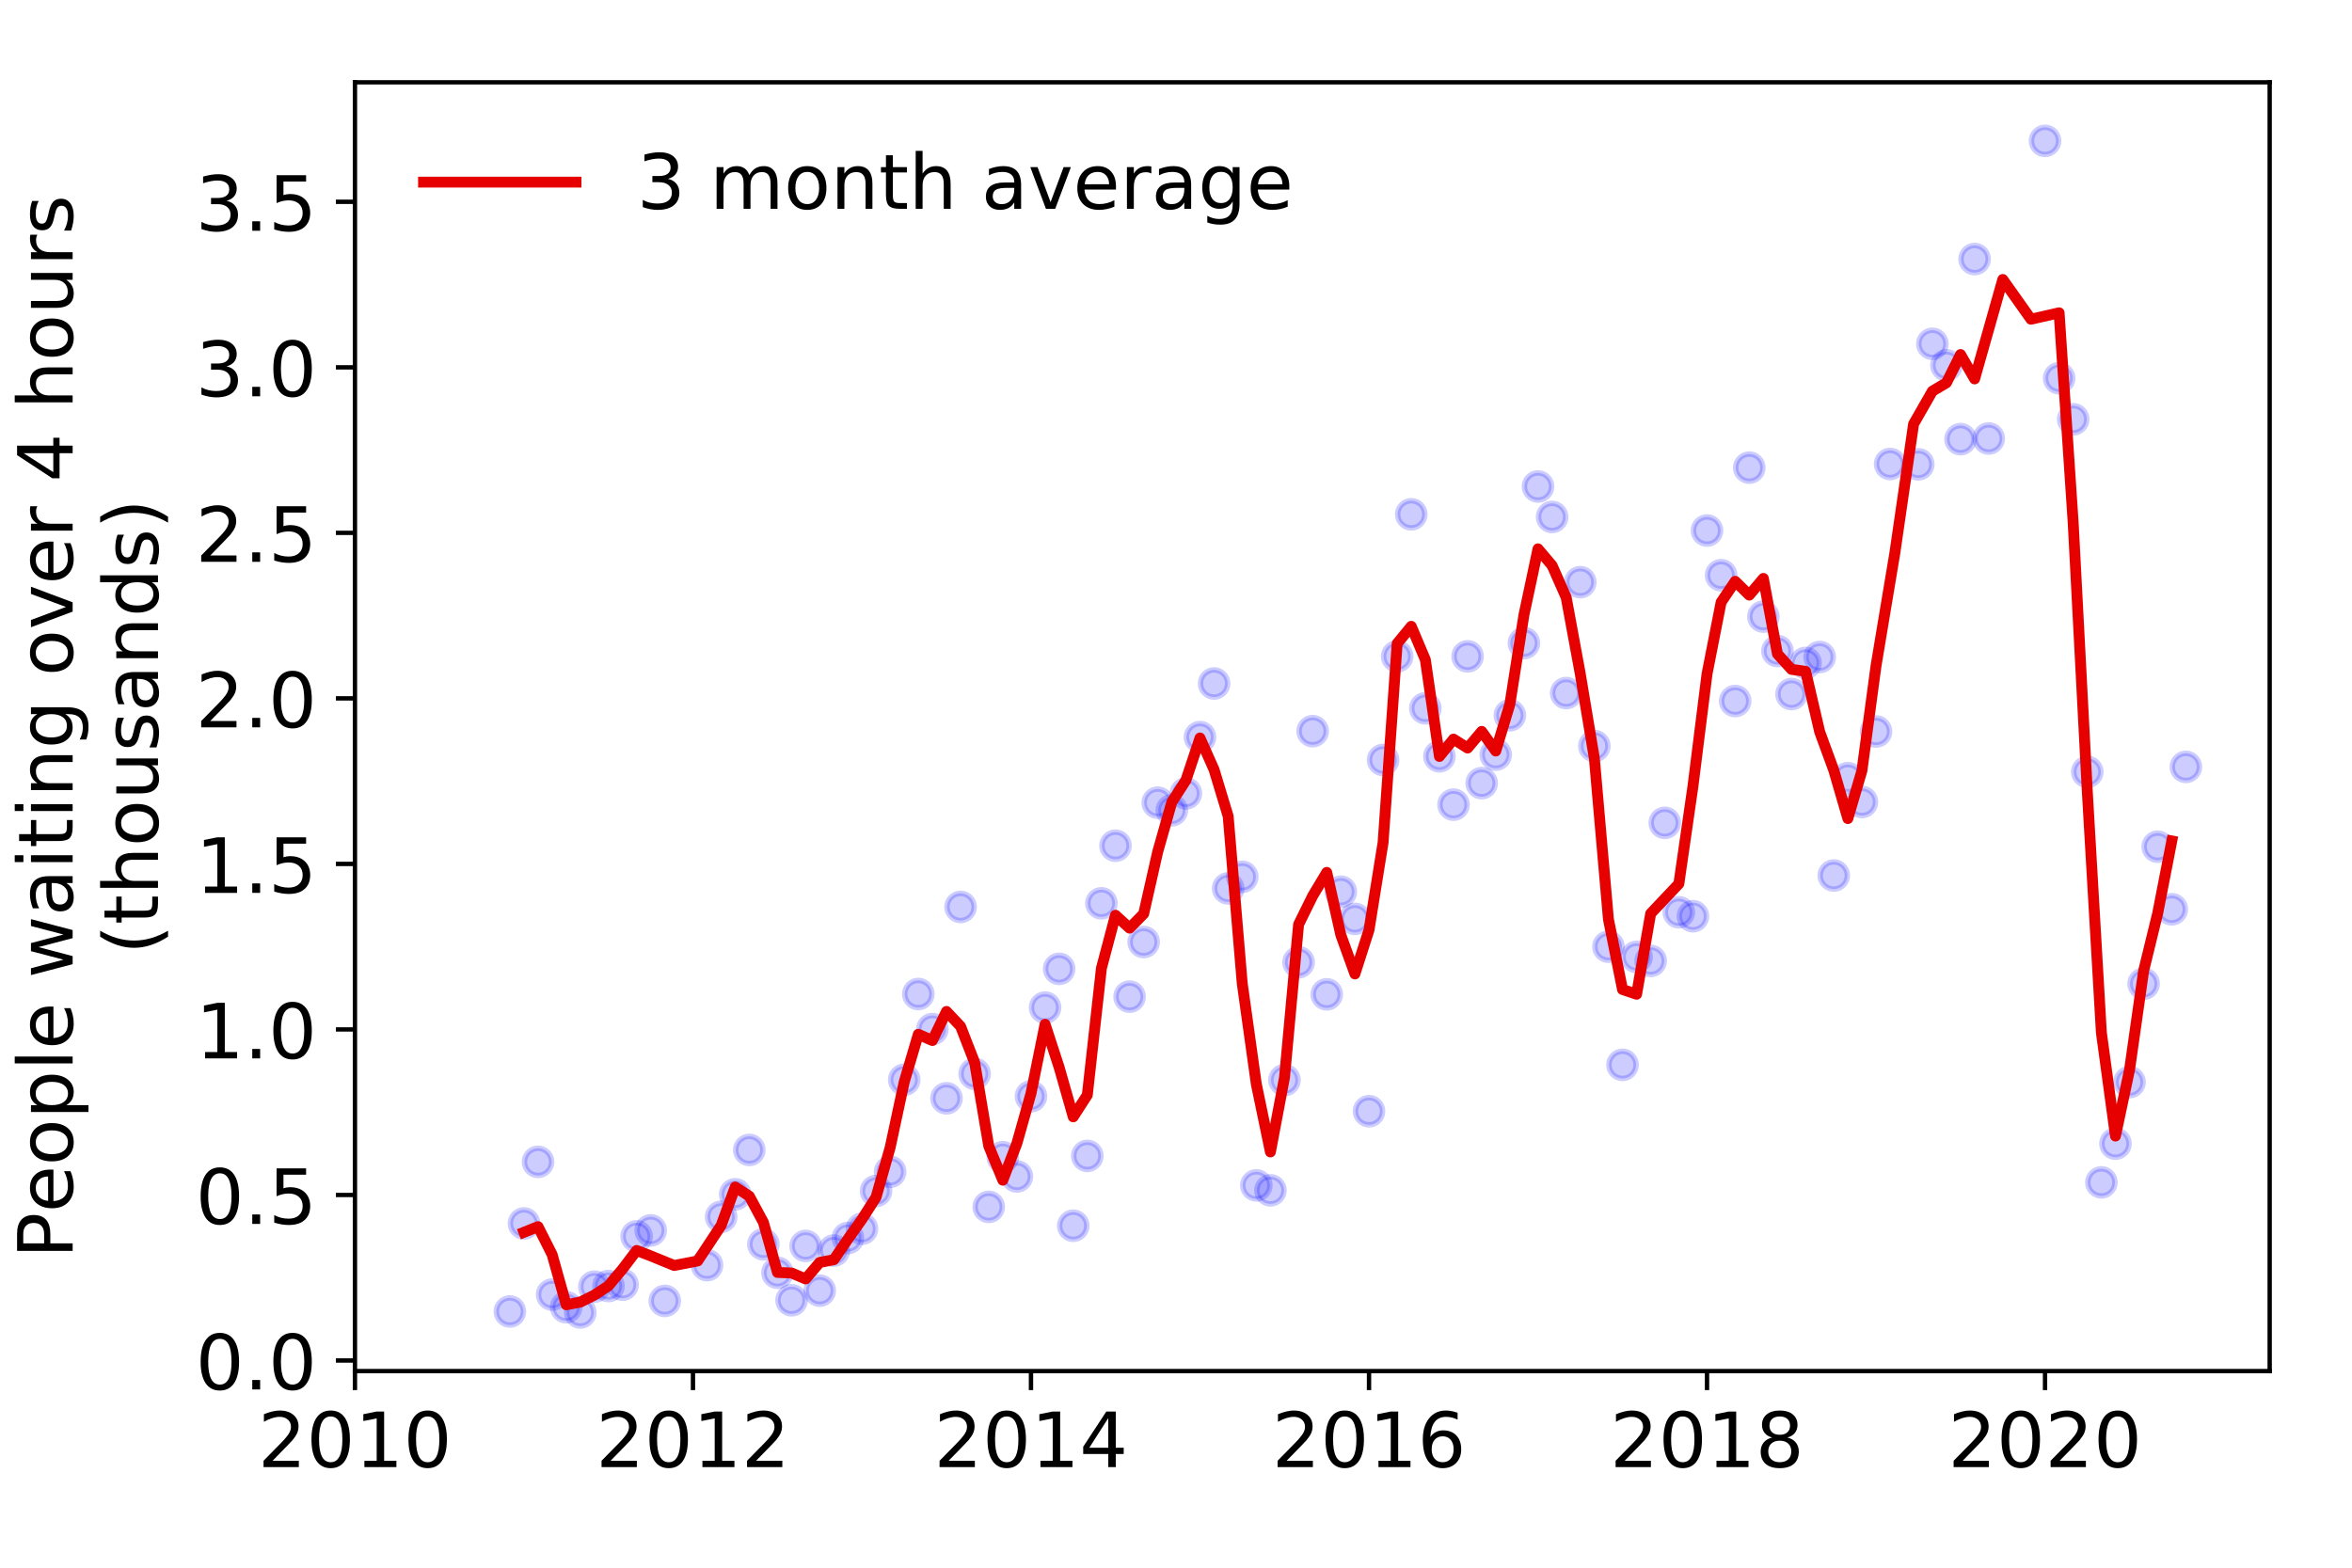 <?xml version="1.0" encoding="utf-8" standalone="no"?>
<!DOCTYPE svg PUBLIC "-//W3C//DTD SVG 1.1//EN"
  "http://www.w3.org/Graphics/SVG/1.1/DTD/svg11.dtd">
<!-- Created with matplotlib (https://matplotlib.org/) -->
<svg height="288pt" version="1.1" viewBox="0 0 432 288" width="432pt" xmlns="http://www.w3.org/2000/svg" xmlns:xlink="http://www.w3.org/1999/xlink">
 <defs>
  <style type="text/css">
*{stroke-linecap:butt;stroke-linejoin:round;}
  </style>
 </defs>
 <g id="figure_1">
  <g id="patch_1">
   <path d="M 0 288 
L 432 288 
L 432 0 
L 0 0 
z
" style="fill:#ffffff;"/>
  </g>
  <g id="axes_1">
   <g id="patch_2">
    <path d="M 65.195 251.88 
L 416.88 251.88 
L 416.88 15.12 
L 65.195 15.12 
z
" style="fill:#ffffff;"/>
   </g>
   <g id="matplotlib.axis_1">
    <g id="xtick_1">
     <g id="line2d_1">
      <defs>
       <path d="M 0 0 
L 0 3.5 
" id="mba0c13b4eb" style="stroke:#000000;stroke-width:0.8;"/>
      </defs>
      <g>
       <use style="stroke:#000000;stroke-width:0.8;" x="65.195" xlink:href="#mba0c13b4eb" y="251.88"/>
      </g>
     </g>
     <g id="text_1">
      <!-- 2010 -->
      <defs>
       <path d="M 19.188 8.297 
L 53.609 8.297 
L 53.609 0 
L 7.328 0 
L 7.328 8.297 
Q 12.938 14.109 22.625 23.891 
Q 32.328 33.688 34.812 36.531 
Q 39.547 41.844 41.422 45.531 
Q 43.312 49.219 43.312 52.781 
Q 43.312 58.594 39.234 62.25 
Q 35.156 65.922 28.609 65.922 
Q 23.969 65.922 18.812 64.312 
Q 13.672 62.703 7.812 59.422 
L 7.812 69.391 
Q 13.766 71.781 18.938 73 
Q 24.125 74.219 28.422 74.219 
Q 39.75 74.219 46.484 68.547 
Q 53.219 62.891 53.219 53.422 
Q 53.219 48.922 51.531 44.891 
Q 49.859 40.875 45.406 35.406 
Q 44.188 33.984 37.641 27.219 
Q 31.109 20.453 19.188 8.297 
z
" id="DejaVuSans-50"/>
       <path d="M 31.781 66.406 
Q 24.172 66.406 20.328 58.906 
Q 16.5 51.422 16.5 36.375 
Q 16.5 21.391 20.328 13.891 
Q 24.172 6.391 31.781 6.391 
Q 39.453 6.391 43.281 13.891 
Q 47.125 21.391 47.125 36.375 
Q 47.125 51.422 43.281 58.906 
Q 39.453 66.406 31.781 66.406 
z
M 31.781 74.219 
Q 44.047 74.219 50.516 64.516 
Q 56.984 54.828 56.984 36.375 
Q 56.984 17.969 50.516 8.266 
Q 44.047 -1.422 31.781 -1.422 
Q 19.531 -1.422 13.062 8.266 
Q 6.594 17.969 6.594 36.375 
Q 6.594 54.828 13.062 64.516 
Q 19.531 74.219 31.781 74.219 
z
" id="DejaVuSans-48"/>
       <path d="M 12.406 8.297 
L 28.516 8.297 
L 28.516 63.922 
L 10.984 60.406 
L 10.984 69.391 
L 28.422 72.906 
L 38.281 72.906 
L 38.281 8.297 
L 54.391 8.297 
L 54.391 0 
L 12.406 0 
z
" id="DejaVuSans-49"/>
      </defs>
      <g transform="translate(47.38 269.518)scale(0.14 -0.14)">
       <use xlink:href="#DejaVuSans-50"/>
       <use x="63.623" xlink:href="#DejaVuSans-48"/>
       <use x="127.246" xlink:href="#DejaVuSans-49"/>
       <use x="190.869" xlink:href="#DejaVuSans-48"/>
      </g>
     </g>
    </g>
    <g id="xtick_2">
     <g id="line2d_2">
      <g>
       <use style="stroke:#000000;stroke-width:0.8;" x="127.28" xlink:href="#mba0c13b4eb" y="251.88"/>
      </g>
     </g>
     <g id="text_2">
      <!-- 2012 -->
      <g transform="translate(109.465 269.518)scale(0.14 -0.14)">
       <use xlink:href="#DejaVuSans-50"/>
       <use x="63.623" xlink:href="#DejaVuSans-48"/>
       <use x="127.246" xlink:href="#DejaVuSans-49"/>
       <use x="190.869" xlink:href="#DejaVuSans-50"/>
      </g>
     </g>
    </g>
    <g id="xtick_3">
     <g id="line2d_3">
      <g>
       <use style="stroke:#000000;stroke-width:0.8;" x="189.365" xlink:href="#mba0c13b4eb" y="251.88"/>
      </g>
     </g>
     <g id="text_3">
      <!-- 2014 -->
      <defs>
       <path d="M 37.797 64.312 
L 12.891 25.391 
L 37.797 25.391 
z
M 35.203 72.906 
L 47.609 72.906 
L 47.609 25.391 
L 58.016 25.391 
L 58.016 17.188 
L 47.609 17.188 
L 47.609 0 
L 37.797 0 
L 37.797 17.188 
L 4.891 17.188 
L 4.891 26.703 
z
" id="DejaVuSans-52"/>
      </defs>
      <g transform="translate(171.55 269.518)scale(0.14 -0.14)">
       <use xlink:href="#DejaVuSans-50"/>
       <use x="63.623" xlink:href="#DejaVuSans-48"/>
       <use x="127.246" xlink:href="#DejaVuSans-49"/>
       <use x="190.869" xlink:href="#DejaVuSans-52"/>
      </g>
     </g>
    </g>
    <g id="xtick_4">
     <g id="line2d_4">
      <g>
       <use style="stroke:#000000;stroke-width:0.8;" x="251.45" xlink:href="#mba0c13b4eb" y="251.88"/>
      </g>
     </g>
     <g id="text_4">
      <!-- 2016 -->
      <defs>
       <path d="M 33.016 40.375 
Q 26.375 40.375 22.484 35.828 
Q 18.609 31.297 18.609 23.391 
Q 18.609 15.531 22.484 10.953 
Q 26.375 6.391 33.016 6.391 
Q 39.656 6.391 43.531 10.953 
Q 47.406 15.531 47.406 23.391 
Q 47.406 31.297 43.531 35.828 
Q 39.656 40.375 33.016 40.375 
z
M 52.594 71.297 
L 52.594 62.312 
Q 48.875 64.062 45.094 64.984 
Q 41.312 65.922 37.594 65.922 
Q 27.828 65.922 22.672 59.328 
Q 17.531 52.734 16.797 39.406 
Q 19.672 43.656 24.016 45.922 
Q 28.375 48.188 33.594 48.188 
Q 44.578 48.188 50.953 41.516 
Q 57.328 34.859 57.328 23.391 
Q 57.328 12.156 50.688 5.359 
Q 44.047 -1.422 33.016 -1.422 
Q 20.359 -1.422 13.672 8.266 
Q 6.984 17.969 6.984 36.375 
Q 6.984 53.656 15.188 63.938 
Q 23.391 74.219 37.203 74.219 
Q 40.922 74.219 44.703 73.484 
Q 48.484 72.75 52.594 71.297 
z
" id="DejaVuSans-54"/>
      </defs>
      <g transform="translate(233.635 269.518)scale(0.14 -0.14)">
       <use xlink:href="#DejaVuSans-50"/>
       <use x="63.623" xlink:href="#DejaVuSans-48"/>
       <use x="127.246" xlink:href="#DejaVuSans-49"/>
       <use x="190.869" xlink:href="#DejaVuSans-54"/>
      </g>
     </g>
    </g>
    <g id="xtick_5">
     <g id="line2d_5">
      <g>
       <use style="stroke:#000000;stroke-width:0.8;" x="313.535" xlink:href="#mba0c13b4eb" y="251.88"/>
      </g>
     </g>
     <g id="text_5">
      <!-- 2018 -->
      <defs>
       <path d="M 31.781 34.625 
Q 24.75 34.625 20.719 30.859 
Q 16.703 27.094 16.703 20.516 
Q 16.703 13.922 20.719 10.156 
Q 24.75 6.391 31.781 6.391 
Q 38.812 6.391 42.859 10.172 
Q 46.922 13.969 46.922 20.516 
Q 46.922 27.094 42.891 30.859 
Q 38.875 34.625 31.781 34.625 
z
M 21.922 38.812 
Q 15.578 40.375 12.031 44.719 
Q 8.5 49.078 8.5 55.328 
Q 8.5 64.062 14.719 69.141 
Q 20.953 74.219 31.781 74.219 
Q 42.672 74.219 48.875 69.141 
Q 55.078 64.062 55.078 55.328 
Q 55.078 49.078 51.531 44.719 
Q 48 40.375 41.703 38.812 
Q 48.828 37.156 52.797 32.312 
Q 56.781 27.484 56.781 20.516 
Q 56.781 9.906 50.312 4.234 
Q 43.844 -1.422 31.781 -1.422 
Q 19.734 -1.422 13.25 4.234 
Q 6.781 9.906 6.781 20.516 
Q 6.781 27.484 10.781 32.312 
Q 14.797 37.156 21.922 38.812 
z
M 18.312 54.391 
Q 18.312 48.734 21.844 45.562 
Q 25.391 42.391 31.781 42.391 
Q 38.141 42.391 41.719 45.562 
Q 45.312 48.734 45.312 54.391 
Q 45.312 60.062 41.719 63.234 
Q 38.141 66.406 31.781 66.406 
Q 25.391 66.406 21.844 63.234 
Q 18.312 60.062 18.312 54.391 
z
" id="DejaVuSans-56"/>
      </defs>
      <g transform="translate(295.72 269.518)scale(0.14 -0.14)">
       <use xlink:href="#DejaVuSans-50"/>
       <use x="63.623" xlink:href="#DejaVuSans-48"/>
       <use x="127.246" xlink:href="#DejaVuSans-49"/>
       <use x="190.869" xlink:href="#DejaVuSans-56"/>
      </g>
     </g>
    </g>
    <g id="xtick_6">
     <g id="line2d_6">
      <g>
       <use style="stroke:#000000;stroke-width:0.8;" x="375.619" xlink:href="#mba0c13b4eb" y="251.88"/>
      </g>
     </g>
     <g id="text_6">
      <!-- 2020 -->
      <g transform="translate(357.804 269.518)scale(0.14 -0.14)">
       <use xlink:href="#DejaVuSans-50"/>
       <use x="63.623" xlink:href="#DejaVuSans-48"/>
       <use x="127.246" xlink:href="#DejaVuSans-50"/>
       <use x="190.869" xlink:href="#DejaVuSans-48"/>
      </g>
     </g>
    </g>
   </g>
   <g id="matplotlib.axis_2">
    <g id="ytick_1">
     <g id="line2d_7">
      <defs>
       <path d="M 0 0 
L -3.5 0 
" id="md1f3f5e737" style="stroke:#000000;stroke-width:0.8;"/>
      </defs>
      <g>
       <use style="stroke:#000000;stroke-width:0.8;" x="65.195" xlink:href="#md1f3f5e737" y="249.937"/>
      </g>
     </g>
     <g id="text_7">
      <!-- 0.0 -->
      <defs>
       <path d="M 10.688 12.406 
L 21 12.406 
L 21 0 
L 10.688 0 
z
" id="DejaVuSans-46"/>
      </defs>
      <g transform="translate(35.931 255.256)scale(0.14 -0.14)">
       <use xlink:href="#DejaVuSans-48"/>
       <use x="63.623" xlink:href="#DejaVuSans-46"/>
       <use x="95.41" xlink:href="#DejaVuSans-48"/>
      </g>
     </g>
    </g>
    <g id="ytick_2">
     <g id="line2d_8">
      <g>
       <use style="stroke:#000000;stroke-width:0.8;" x="65.195" xlink:href="#md1f3f5e737" y="219.528"/>
      </g>
     </g>
     <g id="text_8">
      <!-- 0.5 -->
      <defs>
       <path d="M 10.797 72.906 
L 49.516 72.906 
L 49.516 64.594 
L 19.828 64.594 
L 19.828 46.734 
Q 21.969 47.469 24.109 47.828 
Q 26.266 48.188 28.422 48.188 
Q 40.625 48.188 47.75 41.5 
Q 54.891 34.812 54.891 23.391 
Q 54.891 11.625 47.562 5.094 
Q 40.234 -1.422 26.906 -1.422 
Q 22.312 -1.422 17.547 -0.641 
Q 12.797 0.141 7.719 1.703 
L 7.719 11.625 
Q 12.109 9.234 16.797 8.062 
Q 21.484 6.891 26.703 6.891 
Q 35.156 6.891 40.078 11.328 
Q 45.016 15.766 45.016 23.391 
Q 45.016 31 40.078 35.438 
Q 35.156 39.891 26.703 39.891 
Q 22.75 39.891 18.812 39.016 
Q 14.891 38.141 10.797 36.281 
z
" id="DejaVuSans-53"/>
      </defs>
      <g transform="translate(35.931 224.847)scale(0.14 -0.14)">
       <use xlink:href="#DejaVuSans-48"/>
       <use x="63.623" xlink:href="#DejaVuSans-46"/>
       <use x="95.41" xlink:href="#DejaVuSans-53"/>
      </g>
     </g>
    </g>
    <g id="ytick_3">
     <g id="line2d_9">
      <g>
       <use style="stroke:#000000;stroke-width:0.8;" x="65.195" xlink:href="#md1f3f5e737" y="189.118"/>
      </g>
     </g>
     <g id="text_9">
      <!-- 1.0 -->
      <g transform="translate(35.931 194.437)scale(0.14 -0.14)">
       <use xlink:href="#DejaVuSans-49"/>
       <use x="63.623" xlink:href="#DejaVuSans-46"/>
       <use x="95.41" xlink:href="#DejaVuSans-48"/>
      </g>
     </g>
    </g>
    <g id="ytick_4">
     <g id="line2d_10">
      <g>
       <use style="stroke:#000000;stroke-width:0.8;" x="65.195" xlink:href="#md1f3f5e737" y="158.709"/>
      </g>
     </g>
     <g id="text_10">
      <!-- 1.5 -->
      <g transform="translate(35.931 164.028)scale(0.14 -0.14)">
       <use xlink:href="#DejaVuSans-49"/>
       <use x="63.623" xlink:href="#DejaVuSans-46"/>
       <use x="95.41" xlink:href="#DejaVuSans-53"/>
      </g>
     </g>
    </g>
    <g id="ytick_5">
     <g id="line2d_11">
      <g>
       <use style="stroke:#000000;stroke-width:0.8;" x="65.195" xlink:href="#md1f3f5e737" y="128.3"/>
      </g>
     </g>
     <g id="text_11">
      <!-- 2.0 -->
      <g transform="translate(35.931 133.619)scale(0.14 -0.14)">
       <use xlink:href="#DejaVuSans-50"/>
       <use x="63.623" xlink:href="#DejaVuSans-46"/>
       <use x="95.41" xlink:href="#DejaVuSans-48"/>
      </g>
     </g>
    </g>
    <g id="ytick_6">
     <g id="line2d_12">
      <g>
       <use style="stroke:#000000;stroke-width:0.8;" x="65.195" xlink:href="#md1f3f5e737" y="97.891"/>
      </g>
     </g>
     <g id="text_12">
      <!-- 2.5 -->
      <g transform="translate(35.931 103.21)scale(0.14 -0.14)">
       <use xlink:href="#DejaVuSans-50"/>
       <use x="63.623" xlink:href="#DejaVuSans-46"/>
       <use x="95.41" xlink:href="#DejaVuSans-53"/>
      </g>
     </g>
    </g>
    <g id="ytick_7">
     <g id="line2d_13">
      <g>
       <use style="stroke:#000000;stroke-width:0.8;" x="65.195" xlink:href="#md1f3f5e737" y="67.482"/>
      </g>
     </g>
     <g id="text_13">
      <!-- 3.0 -->
      <defs>
       <path d="M 40.578 39.312 
Q 47.656 37.797 51.625 33 
Q 55.609 28.219 55.609 21.188 
Q 55.609 10.406 48.188 4.484 
Q 40.766 -1.422 27.094 -1.422 
Q 22.516 -1.422 17.656 -0.516 
Q 12.797 0.391 7.625 2.203 
L 7.625 11.719 
Q 11.719 9.328 16.594 8.109 
Q 21.484 6.891 26.812 6.891 
Q 36.078 6.891 40.938 10.547 
Q 45.797 14.203 45.797 21.188 
Q 45.797 27.641 41.281 31.266 
Q 36.766 34.906 28.719 34.906 
L 20.219 34.906 
L 20.219 43.016 
L 29.109 43.016 
Q 36.375 43.016 40.234 45.922 
Q 44.094 48.828 44.094 54.297 
Q 44.094 59.906 40.109 62.906 
Q 36.141 65.922 28.719 65.922 
Q 24.656 65.922 20.016 65.031 
Q 15.375 64.156 9.812 62.312 
L 9.812 71.094 
Q 15.438 72.656 20.344 73.438 
Q 25.25 74.219 29.594 74.219 
Q 40.828 74.219 47.359 69.109 
Q 53.906 64.016 53.906 55.328 
Q 53.906 49.266 50.438 45.094 
Q 46.969 40.922 40.578 39.312 
z
" id="DejaVuSans-51"/>
      </defs>
      <g transform="translate(35.931 72.801)scale(0.14 -0.14)">
       <use xlink:href="#DejaVuSans-51"/>
       <use x="63.623" xlink:href="#DejaVuSans-46"/>
       <use x="95.41" xlink:href="#DejaVuSans-48"/>
      </g>
     </g>
    </g>
    <g id="ytick_8">
     <g id="line2d_14">
      <g>
       <use style="stroke:#000000;stroke-width:0.8;" x="65.195" xlink:href="#md1f3f5e737" y="37.072"/>
      </g>
     </g>
     <g id="text_14">
      <!-- 3.5 -->
      <g transform="translate(35.931 42.391)scale(0.14 -0.14)">
       <use xlink:href="#DejaVuSans-51"/>
       <use x="63.623" xlink:href="#DejaVuSans-46"/>
       <use x="95.41" xlink:href="#DejaVuSans-53"/>
      </g>
     </g>
    </g>
    <g id="text_15">
     <!-- People waiting over 4 hours -->
     <defs>
      <path d="M 19.672 64.797 
L 19.672 37.406 
L 32.078 37.406 
Q 38.969 37.406 42.719 40.969 
Q 46.484 44.531 46.484 51.125 
Q 46.484 57.672 42.719 61.234 
Q 38.969 64.797 32.078 64.797 
z
M 9.812 72.906 
L 32.078 72.906 
Q 44.344 72.906 50.609 67.359 
Q 56.891 61.812 56.891 51.125 
Q 56.891 40.328 50.609 34.812 
Q 44.344 29.297 32.078 29.297 
L 19.672 29.297 
L 19.672 0 
L 9.812 0 
z
" id="DejaVuSans-80"/>
      <path d="M 56.203 29.594 
L 56.203 25.203 
L 14.891 25.203 
Q 15.484 15.922 20.484 11.062 
Q 25.484 6.203 34.422 6.203 
Q 39.594 6.203 44.453 7.469 
Q 49.312 8.734 54.109 11.281 
L 54.109 2.781 
Q 49.266 0.734 44.188 -0.344 
Q 39.109 -1.422 33.891 -1.422 
Q 20.797 -1.422 13.156 6.188 
Q 5.516 13.812 5.516 26.812 
Q 5.516 40.234 12.766 48.109 
Q 20.016 56 32.328 56 
Q 43.359 56 49.781 48.891 
Q 56.203 41.797 56.203 29.594 
z
M 47.219 32.234 
Q 47.125 39.594 43.094 43.984 
Q 39.062 48.391 32.422 48.391 
Q 24.906 48.391 20.391 44.141 
Q 15.875 39.891 15.188 32.172 
z
" id="DejaVuSans-101"/>
      <path d="M 30.609 48.391 
Q 23.391 48.391 19.188 42.75 
Q 14.984 37.109 14.984 27.297 
Q 14.984 17.484 19.156 11.844 
Q 23.344 6.203 30.609 6.203 
Q 37.797 6.203 41.984 11.859 
Q 46.188 17.531 46.188 27.297 
Q 46.188 37.016 41.984 42.703 
Q 37.797 48.391 30.609 48.391 
z
M 30.609 56 
Q 42.328 56 49.016 48.375 
Q 55.719 40.766 55.719 27.297 
Q 55.719 13.875 49.016 6.219 
Q 42.328 -1.422 30.609 -1.422 
Q 18.844 -1.422 12.172 6.219 
Q 5.516 13.875 5.516 27.297 
Q 5.516 40.766 12.172 48.375 
Q 18.844 56 30.609 56 
z
" id="DejaVuSans-111"/>
      <path d="M 18.109 8.203 
L 18.109 -20.797 
L 9.078 -20.797 
L 9.078 54.688 
L 18.109 54.688 
L 18.109 46.391 
Q 20.953 51.266 25.266 53.625 
Q 29.594 56 35.594 56 
Q 45.562 56 51.781 48.094 
Q 58.016 40.188 58.016 27.297 
Q 58.016 14.406 51.781 6.484 
Q 45.562 -1.422 35.594 -1.422 
Q 29.594 -1.422 25.266 0.953 
Q 20.953 3.328 18.109 8.203 
z
M 48.688 27.297 
Q 48.688 37.203 44.609 42.844 
Q 40.531 48.484 33.406 48.484 
Q 26.266 48.484 22.188 42.844 
Q 18.109 37.203 18.109 27.297 
Q 18.109 17.391 22.188 11.75 
Q 26.266 6.109 33.406 6.109 
Q 40.531 6.109 44.609 11.75 
Q 48.688 17.391 48.688 27.297 
z
" id="DejaVuSans-112"/>
      <path d="M 9.422 75.984 
L 18.406 75.984 
L 18.406 0 
L 9.422 0 
z
" id="DejaVuSans-108"/>
      <path id="DejaVuSans-32"/>
      <path d="M 4.203 54.688 
L 13.188 54.688 
L 24.422 12.016 
L 35.594 54.688 
L 46.188 54.688 
L 57.422 12.016 
L 68.609 54.688 
L 77.594 54.688 
L 63.281 0 
L 52.688 0 
L 40.922 44.828 
L 29.109 0 
L 18.5 0 
z
" id="DejaVuSans-119"/>
      <path d="M 34.281 27.484 
Q 23.391 27.484 19.188 25 
Q 14.984 22.516 14.984 16.5 
Q 14.984 11.719 18.141 8.906 
Q 21.297 6.109 26.703 6.109 
Q 34.188 6.109 38.703 11.406 
Q 43.219 16.703 43.219 25.484 
L 43.219 27.484 
z
M 52.203 31.203 
L 52.203 0 
L 43.219 0 
L 43.219 8.297 
Q 40.141 3.328 35.547 0.953 
Q 30.953 -1.422 24.312 -1.422 
Q 15.922 -1.422 10.953 3.297 
Q 6 8.016 6 15.922 
Q 6 25.141 12.172 29.828 
Q 18.359 34.516 30.609 34.516 
L 43.219 34.516 
L 43.219 35.406 
Q 43.219 41.609 39.141 45 
Q 35.062 48.391 27.688 48.391 
Q 23 48.391 18.547 47.266 
Q 14.109 46.141 10.016 43.891 
L 10.016 52.203 
Q 14.938 54.109 19.578 55.047 
Q 24.219 56 28.609 56 
Q 40.484 56 46.344 49.844 
Q 52.203 43.703 52.203 31.203 
z
" id="DejaVuSans-97"/>
      <path d="M 9.422 54.688 
L 18.406 54.688 
L 18.406 0 
L 9.422 0 
z
M 9.422 75.984 
L 18.406 75.984 
L 18.406 64.594 
L 9.422 64.594 
z
" id="DejaVuSans-105"/>
      <path d="M 18.312 70.219 
L 18.312 54.688 
L 36.812 54.688 
L 36.812 47.703 
L 18.312 47.703 
L 18.312 18.016 
Q 18.312 11.328 20.141 9.422 
Q 21.969 7.516 27.594 7.516 
L 36.812 7.516 
L 36.812 0 
L 27.594 0 
Q 17.188 0 13.234 3.875 
Q 9.281 7.766 9.281 18.016 
L 9.281 47.703 
L 2.688 47.703 
L 2.688 54.688 
L 9.281 54.688 
L 9.281 70.219 
z
" id="DejaVuSans-116"/>
      <path d="M 54.891 33.016 
L 54.891 0 
L 45.906 0 
L 45.906 32.719 
Q 45.906 40.484 42.875 44.328 
Q 39.844 48.188 33.797 48.188 
Q 26.516 48.188 22.312 43.547 
Q 18.109 38.922 18.109 30.906 
L 18.109 0 
L 9.078 0 
L 9.078 54.688 
L 18.109 54.688 
L 18.109 46.188 
Q 21.344 51.125 25.703 53.562 
Q 30.078 56 35.797 56 
Q 45.219 56 50.047 50.172 
Q 54.891 44.344 54.891 33.016 
z
" id="DejaVuSans-110"/>
      <path d="M 45.406 27.984 
Q 45.406 37.75 41.375 43.109 
Q 37.359 48.484 30.078 48.484 
Q 22.859 48.484 18.828 43.109 
Q 14.797 37.75 14.797 27.984 
Q 14.797 18.266 18.828 12.891 
Q 22.859 7.516 30.078 7.516 
Q 37.359 7.516 41.375 12.891 
Q 45.406 18.266 45.406 27.984 
z
M 54.391 6.781 
Q 54.391 -7.172 48.188 -13.984 
Q 42 -20.797 29.203 -20.797 
Q 24.469 -20.797 20.266 -20.094 
Q 16.062 -19.391 12.109 -17.922 
L 12.109 -9.188 
Q 16.062 -11.328 19.922 -12.344 
Q 23.781 -13.375 27.781 -13.375 
Q 36.625 -13.375 41.016 -8.766 
Q 45.406 -4.156 45.406 5.172 
L 45.406 9.625 
Q 42.625 4.781 38.281 2.391 
Q 33.938 0 27.875 0 
Q 17.828 0 11.672 7.656 
Q 5.516 15.328 5.516 27.984 
Q 5.516 40.672 11.672 48.328 
Q 17.828 56 27.875 56 
Q 33.938 56 38.281 53.609 
Q 42.625 51.219 45.406 46.391 
L 45.406 54.688 
L 54.391 54.688 
z
" id="DejaVuSans-103"/>
      <path d="M 2.984 54.688 
L 12.5 54.688 
L 29.594 8.797 
L 46.688 54.688 
L 56.203 54.688 
L 35.688 0 
L 23.484 0 
z
" id="DejaVuSans-118"/>
      <path d="M 41.109 46.297 
Q 39.594 47.172 37.812 47.578 
Q 36.031 48 33.891 48 
Q 26.266 48 22.188 43.047 
Q 18.109 38.094 18.109 28.812 
L 18.109 0 
L 9.078 0 
L 9.078 54.688 
L 18.109 54.688 
L 18.109 46.188 
Q 20.953 51.172 25.484 53.578 
Q 30.031 56 36.531 56 
Q 37.453 56 38.578 55.875 
Q 39.703 55.766 41.062 55.516 
z
" id="DejaVuSans-114"/>
      <path d="M 54.891 33.016 
L 54.891 0 
L 45.906 0 
L 45.906 32.719 
Q 45.906 40.484 42.875 44.328 
Q 39.844 48.188 33.797 48.188 
Q 26.516 48.188 22.312 43.547 
Q 18.109 38.922 18.109 30.906 
L 18.109 0 
L 9.078 0 
L 9.078 75.984 
L 18.109 75.984 
L 18.109 46.188 
Q 21.344 51.125 25.703 53.562 
Q 30.078 56 35.797 56 
Q 45.219 56 50.047 50.172 
Q 54.891 44.344 54.891 33.016 
z
" id="DejaVuSans-104"/>
      <path d="M 8.5 21.578 
L 8.5 54.688 
L 17.484 54.688 
L 17.484 21.922 
Q 17.484 14.156 20.5 10.266 
Q 23.531 6.391 29.594 6.391 
Q 36.859 6.391 41.078 11.031 
Q 45.312 15.672 45.312 23.688 
L 45.312 54.688 
L 54.297 54.688 
L 54.297 0 
L 45.312 0 
L 45.312 8.406 
Q 42.047 3.422 37.719 1 
Q 33.406 -1.422 27.688 -1.422 
Q 18.266 -1.422 13.375 4.438 
Q 8.5 10.297 8.5 21.578 
z
M 31.109 56 
z
" id="DejaVuSans-117"/>
      <path d="M 44.281 53.078 
L 44.281 44.578 
Q 40.484 46.531 36.375 47.5 
Q 32.281 48.484 27.875 48.484 
Q 21.188 48.484 17.844 46.438 
Q 14.5 44.391 14.5 40.281 
Q 14.5 37.156 16.891 35.375 
Q 19.281 33.594 26.516 31.984 
L 29.594 31.297 
Q 39.156 29.25 43.188 25.516 
Q 47.219 21.781 47.219 15.094 
Q 47.219 7.469 41.188 3.016 
Q 35.156 -1.422 24.609 -1.422 
Q 20.219 -1.422 15.453 -0.562 
Q 10.688 0.297 5.422 2 
L 5.422 11.281 
Q 10.406 8.688 15.234 7.391 
Q 20.062 6.109 24.812 6.109 
Q 31.156 6.109 34.562 8.281 
Q 37.984 10.453 37.984 14.406 
Q 37.984 18.062 35.516 20.016 
Q 33.062 21.969 24.703 23.781 
L 21.578 24.516 
Q 13.234 26.266 9.516 29.906 
Q 5.812 33.547 5.812 39.891 
Q 5.812 47.609 11.281 51.797 
Q 16.75 56 26.812 56 
Q 31.781 56 36.172 55.266 
Q 40.578 54.547 44.281 53.078 
z
" id="DejaVuSans-115"/>
     </defs>
     <g transform="translate(13.342 231.175)rotate(-90)scale(0.14 -0.14)">
      <use xlink:href="#DejaVuSans-80"/>
      <use x="60.256" xlink:href="#DejaVuSans-101"/>
      <use x="121.779" xlink:href="#DejaVuSans-111"/>
      <use x="182.961" xlink:href="#DejaVuSans-112"/>
      <use x="246.438" xlink:href="#DejaVuSans-108"/>
      <use x="274.221" xlink:href="#DejaVuSans-101"/>
      <use x="335.744" xlink:href="#DejaVuSans-32"/>
      <use x="367.531" xlink:href="#DejaVuSans-119"/>
      <use x="449.318" xlink:href="#DejaVuSans-97"/>
      <use x="510.598" xlink:href="#DejaVuSans-105"/>
      <use x="538.381" xlink:href="#DejaVuSans-116"/>
      <use x="577.59" xlink:href="#DejaVuSans-105"/>
      <use x="605.373" xlink:href="#DejaVuSans-110"/>
      <use x="668.752" xlink:href="#DejaVuSans-103"/>
      <use x="732.229" xlink:href="#DejaVuSans-32"/>
      <use x="764.016" xlink:href="#DejaVuSans-111"/>
      <use x="825.197" xlink:href="#DejaVuSans-118"/>
      <use x="884.377" xlink:href="#DejaVuSans-101"/>
      <use x="945.9" xlink:href="#DejaVuSans-114"/>
      <use x="987.014" xlink:href="#DejaVuSans-32"/>
      <use x="1018.801" xlink:href="#DejaVuSans-52"/>
      <use x="1082.424" xlink:href="#DejaVuSans-32"/>
      <use x="1114.211" xlink:href="#DejaVuSans-104"/>
      <use x="1177.59" xlink:href="#DejaVuSans-111"/>
      <use x="1238.771" xlink:href="#DejaVuSans-117"/>
      <use x="1302.15" xlink:href="#DejaVuSans-114"/>
      <use x="1343.264" xlink:href="#DejaVuSans-115"/>
     </g>
     <!-- (thousands) -->
     <defs>
      <path d="M 31 75.875 
Q 24.469 64.656 21.281 53.656 
Q 18.109 42.672 18.109 31.391 
Q 18.109 20.125 21.312 9.062 
Q 24.516 -2 31 -13.188 
L 23.188 -13.188 
Q 15.875 -1.703 12.234 9.375 
Q 8.594 20.453 8.594 31.391 
Q 8.594 42.281 12.203 53.312 
Q 15.828 64.359 23.188 75.875 
z
" id="DejaVuSans-40"/>
      <path d="M 45.406 46.391 
L 45.406 75.984 
L 54.391 75.984 
L 54.391 0 
L 45.406 0 
L 45.406 8.203 
Q 42.578 3.328 38.25 0.953 
Q 33.938 -1.422 27.875 -1.422 
Q 17.969 -1.422 11.734 6.484 
Q 5.516 14.406 5.516 27.297 
Q 5.516 40.188 11.734 48.094 
Q 17.969 56 27.875 56 
Q 33.938 56 38.25 53.625 
Q 42.578 51.266 45.406 46.391 
z
M 14.797 27.297 
Q 14.797 17.391 18.875 11.75 
Q 22.953 6.109 30.078 6.109 
Q 37.203 6.109 41.297 11.75 
Q 45.406 17.391 45.406 27.297 
Q 45.406 37.203 41.297 42.844 
Q 37.203 48.484 30.078 48.484 
Q 22.953 48.484 18.875 42.844 
Q 14.797 37.203 14.797 27.297 
z
" id="DejaVuSans-100"/>
      <path d="M 8.016 75.875 
L 15.828 75.875 
Q 23.141 64.359 26.781 53.312 
Q 30.422 42.281 30.422 31.391 
Q 30.422 20.453 26.781 9.375 
Q 23.141 -1.703 15.828 -13.188 
L 8.016 -13.188 
Q 14.5 -2 17.703 9.062 
Q 20.906 20.125 20.906 31.391 
Q 20.906 42.672 17.703 53.656 
Q 14.5 64.656 8.016 75.875 
z
" id="DejaVuSans-41"/>
     </defs>
     <g transform="translate(29.019 175.325)rotate(-90)scale(0.14 -0.14)">
      <use xlink:href="#DejaVuSans-40"/>
      <use x="39.014" xlink:href="#DejaVuSans-116"/>
      <use x="78.223" xlink:href="#DejaVuSans-104"/>
      <use x="141.602" xlink:href="#DejaVuSans-111"/>
      <use x="202.783" xlink:href="#DejaVuSans-117"/>
      <use x="266.162" xlink:href="#DejaVuSans-115"/>
      <use x="318.262" xlink:href="#DejaVuSans-97"/>
      <use x="379.541" xlink:href="#DejaVuSans-110"/>
      <use x="442.92" xlink:href="#DejaVuSans-100"/>
      <use x="506.396" xlink:href="#DejaVuSans-115"/>
      <use x="558.496" xlink:href="#DejaVuSans-41"/>
     </g>
    </g>
   </g>
   <g id="line2d_15">
    <defs>
     <path d="M 0 2.5 
C 0.663 2.5 1.299 2.237 1.768 1.768 
C 2.237 1.299 2.5 0.663 2.5 0 
C 2.5 -0.663 2.237 -1.299 1.768 -1.768 
C 1.299 -2.237 0.663 -2.5 0 -2.5 
C -0.663 -2.5 -1.299 -2.237 -1.768 -1.768 
C -2.237 -1.299 -2.5 -0.663 -2.5 0 
C -2.5 0.663 -2.237 1.299 -1.768 1.768 
C -1.299 2.237 -0.663 2.5 0 2.5 
z
" id="m316022c47f" style="stroke:#0000ff;stroke-opacity:0.2;"/>
    </defs>
    <g clip-path="url(#p5fd2041f52)">
     <use style="fill:#0000ff;fill-opacity:0.2;stroke:#0000ff;stroke-opacity:0.2;" x="401.488" xlink:href="#m316022c47f" y="140.889"/>
     <use style="fill:#0000ff;fill-opacity:0.2;stroke:#0000ff;stroke-opacity:0.2;" x="398.901" xlink:href="#m316022c47f" y="167.041"/>
     <use style="fill:#0000ff;fill-opacity:0.2;stroke:#0000ff;stroke-opacity:0.2;" x="396.314" xlink:href="#m316022c47f" y="155.547"/>
     <use style="fill:#0000ff;fill-opacity:0.2;stroke:#0000ff;stroke-opacity:0.2;" x="393.728" xlink:href="#m316022c47f" y="180.725"/>
     <use style="fill:#0000ff;fill-opacity:0.2;stroke:#0000ff;stroke-opacity:0.2;" x="391.141" xlink:href="#m316022c47f" y="198.789"/>
     <use style="fill:#0000ff;fill-opacity:0.2;stroke:#0000ff;stroke-opacity:0.2;" x="388.554" xlink:href="#m316022c47f" y="210.101"/>
     <use style="fill:#0000ff;fill-opacity:0.2;stroke:#0000ff;stroke-opacity:0.2;" x="385.967" xlink:href="#m316022c47f" y="217.217"/>
     <use style="fill:#0000ff;fill-opacity:0.2;stroke:#0000ff;stroke-opacity:0.2;" x="383.38" xlink:href="#m316022c47f" y="141.802"/>
     <use style="fill:#0000ff;fill-opacity:0.2;stroke:#0000ff;stroke-opacity:0.2;" x="380.793" xlink:href="#m316022c47f" y="77.03"/>
     <use style="fill:#0000ff;fill-opacity:0.2;stroke:#0000ff;stroke-opacity:0.2;" x="378.206" xlink:href="#m316022c47f" y="69.489"/>
     <use style="fill:#0000ff;fill-opacity:0.2;stroke:#0000ff;stroke-opacity:0.2;" x="375.619" xlink:href="#m316022c47f" y="25.882"/>
     <use style="fill:#0000ff;fill-opacity:0.2;stroke:#0000ff;stroke-opacity:0.2;" x="365.272" xlink:href="#m316022c47f" y="80.558"/>
     <use style="fill:#0000ff;fill-opacity:0.2;stroke:#0000ff;stroke-opacity:0.2;" x="362.685" xlink:href="#m316022c47f" y="47.594"/>
     <use style="fill:#0000ff;fill-opacity:0.2;stroke:#0000ff;stroke-opacity:0.2;" x="360.098" xlink:href="#m316022c47f" y="80.679"/>
     <use style="fill:#0000ff;fill-opacity:0.2;stroke:#0000ff;stroke-opacity:0.2;" x="357.511" xlink:href="#m316022c47f" y="67.117"/>
     <use style="fill:#0000ff;fill-opacity:0.2;stroke:#0000ff;stroke-opacity:0.2;" x="354.924" xlink:href="#m316022c47f" y="63.164"/>
     <use style="fill:#0000ff;fill-opacity:0.2;stroke:#0000ff;stroke-opacity:0.2;" x="352.338" xlink:href="#m316022c47f" y="85.301"/>
     <use style="fill:#0000ff;fill-opacity:0.2;stroke:#0000ff;stroke-opacity:0.2;" x="347.164" xlink:href="#m316022c47f" y="85.241"/>
     <use style="fill:#0000ff;fill-opacity:0.2;stroke:#0000ff;stroke-opacity:0.2;" x="344.577" xlink:href="#m316022c47f" y="134.382"/>
     <use style="fill:#0000ff;fill-opacity:0.2;stroke:#0000ff;stroke-opacity:0.2;" x="341.99" xlink:href="#m316022c47f" y="147.336"/>
     <use style="fill:#0000ff;fill-opacity:0.2;stroke:#0000ff;stroke-opacity:0.2;" x="339.403" xlink:href="#m316022c47f" y="142.957"/>
     <use style="fill:#0000ff;fill-opacity:0.2;stroke:#0000ff;stroke-opacity:0.2;" x="336.816" xlink:href="#m316022c47f" y="160.838"/>
     <use style="fill:#0000ff;fill-opacity:0.2;stroke:#0000ff;stroke-opacity:0.2;" x="334.229" xlink:href="#m316022c47f" y="120.698"/>
     <use style="fill:#0000ff;fill-opacity:0.2;stroke:#0000ff;stroke-opacity:0.2;" x="331.643" xlink:href="#m316022c47f" y="121.792"/>
     <use style="fill:#0000ff;fill-opacity:0.2;stroke:#0000ff;stroke-opacity:0.2;" x="329.056" xlink:href="#m316022c47f" y="127.509"/>
     <use style="fill:#0000ff;fill-opacity:0.2;stroke:#0000ff;stroke-opacity:0.2;" x="326.469" xlink:href="#m316022c47f" y="119.603"/>
     <use style="fill:#0000ff;fill-opacity:0.2;stroke:#0000ff;stroke-opacity:0.2;" x="323.882" xlink:href="#m316022c47f" y="113.278"/>
     <use style="fill:#0000ff;fill-opacity:0.2;stroke:#0000ff;stroke-opacity:0.2;" x="321.295" xlink:href="#m316022c47f" y="85.91"/>
     <use style="fill:#0000ff;fill-opacity:0.2;stroke:#0000ff;stroke-opacity:0.2;" x="318.708" xlink:href="#m316022c47f" y="128.787"/>
     <use style="fill:#0000ff;fill-opacity:0.2;stroke:#0000ff;stroke-opacity:0.2;" x="316.121" xlink:href="#m316022c47f" y="105.676"/>
     <use style="fill:#0000ff;fill-opacity:0.2;stroke:#0000ff;stroke-opacity:0.2;" x="313.535" xlink:href="#m316022c47f" y="97.465"/>
     <use style="fill:#0000ff;fill-opacity:0.2;stroke:#0000ff;stroke-opacity:0.2;" x="310.948" xlink:href="#m316022c47f" y="168.319"/>
     <use style="fill:#0000ff;fill-opacity:0.2;stroke:#0000ff;stroke-opacity:0.2;" x="308.361" xlink:href="#m316022c47f" y="167.589"/>
     <use style="fill:#0000ff;fill-opacity:0.2;stroke:#0000ff;stroke-opacity:0.2;" x="305.774" xlink:href="#m316022c47f" y="151.168"/>
     <use style="fill:#0000ff;fill-opacity:0.2;stroke:#0000ff;stroke-opacity:0.2;" x="303.187" xlink:href="#m316022c47f" y="176.529"/>
     <use style="fill:#0000ff;fill-opacity:0.2;stroke:#0000ff;stroke-opacity:0.2;" x="300.6" xlink:href="#m316022c47f" y="175.799"/>
     <use style="fill:#0000ff;fill-opacity:0.2;stroke:#0000ff;stroke-opacity:0.2;" x="298.013" xlink:href="#m316022c47f" y="195.626"/>
     <use style="fill:#0000ff;fill-opacity:0.2;stroke:#0000ff;stroke-opacity:0.2;" x="295.426" xlink:href="#m316022c47f" y="173.914"/>
     <use style="fill:#0000ff;fill-opacity:0.2;stroke:#0000ff;stroke-opacity:0.2;" x="292.84" xlink:href="#m316022c47f" y="137.058"/>
     <use style="fill:#0000ff;fill-opacity:0.2;stroke:#0000ff;stroke-opacity:0.2;" x="290.253" xlink:href="#m316022c47f" y="106.953"/>
     <use style="fill:#0000ff;fill-opacity:0.2;stroke:#0000ff;stroke-opacity:0.2;" x="287.666" xlink:href="#m316022c47f" y="127.327"/>
     <use style="fill:#0000ff;fill-opacity:0.2;stroke:#0000ff;stroke-opacity:0.2;" x="285.079" xlink:href="#m316022c47f" y="94.972"/>
     <use style="fill:#0000ff;fill-opacity:0.2;stroke:#0000ff;stroke-opacity:0.2;" x="282.492" xlink:href="#m316022c47f" y="89.376"/>
     <use style="fill:#0000ff;fill-opacity:0.2;stroke:#0000ff;stroke-opacity:0.2;" x="279.905" xlink:href="#m316022c47f" y="118.143"/>
     <use style="fill:#0000ff;fill-opacity:0.2;stroke:#0000ff;stroke-opacity:0.2;" x="277.318" xlink:href="#m316022c47f" y="131.402"/>
     <use style="fill:#0000ff;fill-opacity:0.2;stroke:#0000ff;stroke-opacity:0.2;" x="274.731" xlink:href="#m316022c47f" y="138.639"/>
     <use style="fill:#0000ff;fill-opacity:0.2;stroke:#0000ff;stroke-opacity:0.2;" x="272.145" xlink:href="#m316022c47f" y="143.87"/>
     <use style="fill:#0000ff;fill-opacity:0.2;stroke:#0000ff;stroke-opacity:0.2;" x="269.558" xlink:href="#m316022c47f" y="120.576"/>
     <use style="fill:#0000ff;fill-opacity:0.2;stroke:#0000ff;stroke-opacity:0.2;" x="266.971" xlink:href="#m316022c47f" y="147.823"/>
     <use style="fill:#0000ff;fill-opacity:0.2;stroke:#0000ff;stroke-opacity:0.2;" x="264.384" xlink:href="#m316022c47f" y="138.943"/>
     <use style="fill:#0000ff;fill-opacity:0.2;stroke:#0000ff;stroke-opacity:0.2;" x="261.797" xlink:href="#m316022c47f" y="130.125"/>
     <use style="fill:#0000ff;fill-opacity:0.2;stroke:#0000ff;stroke-opacity:0.2;" x="259.21" xlink:href="#m316022c47f" y="94.485"/>
     <use style="fill:#0000ff;fill-opacity:0.2;stroke:#0000ff;stroke-opacity:0.2;" x="256.623" xlink:href="#m316022c47f" y="120.576"/>
     <use style="fill:#0000ff;fill-opacity:0.2;stroke:#0000ff;stroke-opacity:0.2;" x="254.037" xlink:href="#m316022c47f" y="139.612"/>
     <use style="fill:#0000ff;fill-opacity:0.2;stroke:#0000ff;stroke-opacity:0.2;" x="251.45" xlink:href="#m316022c47f" y="204.141"/>
     <use style="fill:#0000ff;fill-opacity:0.2;stroke:#0000ff;stroke-opacity:0.2;" x="248.863" xlink:href="#m316022c47f" y="168.805"/>
     <use style="fill:#0000ff;fill-opacity:0.2;stroke:#0000ff;stroke-opacity:0.2;" x="246.276" xlink:href="#m316022c47f" y="163.818"/>
     <use style="fill:#0000ff;fill-opacity:0.2;stroke:#0000ff;stroke-opacity:0.2;" x="243.689" xlink:href="#m316022c47f" y="182.672"/>
     <use style="fill:#0000ff;fill-opacity:0.2;stroke:#0000ff;stroke-opacity:0.2;" x="241.102" xlink:href="#m316022c47f" y="134.321"/>
     <use style="fill:#0000ff;fill-opacity:0.2;stroke:#0000ff;stroke-opacity:0.2;" x="238.515" xlink:href="#m316022c47f" y="176.772"/>
     <use style="fill:#0000ff;fill-opacity:0.2;stroke:#0000ff;stroke-opacity:0.2;" x="235.928" xlink:href="#m316022c47f" y="198.424"/>
     <use style="fill:#0000ff;fill-opacity:0.2;stroke:#0000ff;stroke-opacity:0.2;" x="233.342" xlink:href="#m316022c47f" y="218.676"/>
     <use style="fill:#0000ff;fill-opacity:0.2;stroke:#0000ff;stroke-opacity:0.2;" x="230.755" xlink:href="#m316022c47f" y="217.764"/>
     <use style="fill:#0000ff;fill-opacity:0.2;stroke:#0000ff;stroke-opacity:0.2;" x="228.168" xlink:href="#m316022c47f" y="161.081"/>
     <use style="fill:#0000ff;fill-opacity:0.2;stroke:#0000ff;stroke-opacity:0.2;" x="225.581" xlink:href="#m316022c47f" y="163.21"/>
     <use style="fill:#0000ff;fill-opacity:0.2;stroke:#0000ff;stroke-opacity:0.2;" x="222.994" xlink:href="#m316022c47f" y="125.563"/>
     <use style="fill:#0000ff;fill-opacity:0.2;stroke:#0000ff;stroke-opacity:0.2;" x="220.407" xlink:href="#m316022c47f" y="135.416"/>
     <use style="fill:#0000ff;fill-opacity:0.2;stroke:#0000ff;stroke-opacity:0.2;" x="217.82" xlink:href="#m316022c47f" y="145.755"/>
     <use style="fill:#0000ff;fill-opacity:0.2;stroke:#0000ff;stroke-opacity:0.2;" x="215.233" xlink:href="#m316022c47f" y="148.857"/>
     <use style="fill:#0000ff;fill-opacity:0.2;stroke:#0000ff;stroke-opacity:0.2;" x="212.647" xlink:href="#m316022c47f" y="147.458"/>
     <use style="fill:#0000ff;fill-opacity:0.2;stroke:#0000ff;stroke-opacity:0.2;" x="210.06" xlink:href="#m316022c47f" y="173.062"/>
     <use style="fill:#0000ff;fill-opacity:0.2;stroke:#0000ff;stroke-opacity:0.2;" x="207.473" xlink:href="#m316022c47f" y="183.097"/>
     <use style="fill:#0000ff;fill-opacity:0.2;stroke:#0000ff;stroke-opacity:0.2;" x="204.886" xlink:href="#m316022c47f" y="155.364"/>
     <use style="fill:#0000ff;fill-opacity:0.2;stroke:#0000ff;stroke-opacity:0.2;" x="202.299" xlink:href="#m316022c47f" y="165.947"/>
     <use style="fill:#0000ff;fill-opacity:0.2;stroke:#0000ff;stroke-opacity:0.2;" x="199.712" xlink:href="#m316022c47f" y="212.351"/>
     <use style="fill:#0000ff;fill-opacity:0.2;stroke:#0000ff;stroke-opacity:0.2;" x="197.125" xlink:href="#m316022c47f" y="225.184"/>
     <use style="fill:#0000ff;fill-opacity:0.2;stroke:#0000ff;stroke-opacity:0.2;" x="194.539" xlink:href="#m316022c47f" y="177.989"/>
     <use style="fill:#0000ff;fill-opacity:0.2;stroke:#0000ff;stroke-opacity:0.2;" x="191.952" xlink:href="#m316022c47f" y="185.104"/>
     <use style="fill:#0000ff;fill-opacity:0.2;stroke:#0000ff;stroke-opacity:0.2;" x="189.365" xlink:href="#m316022c47f" y="201.404"/>
     <use style="fill:#0000ff;fill-opacity:0.2;stroke:#0000ff;stroke-opacity:0.2;" x="186.778" xlink:href="#m316022c47f" y="216.122"/>
     <use style="fill:#0000ff;fill-opacity:0.2;stroke:#0000ff;stroke-opacity:0.2;" x="184.191" xlink:href="#m316022c47f" y="212.594"/>
     <use style="fill:#0000ff;fill-opacity:0.2;stroke:#0000ff;stroke-opacity:0.2;" x="181.604" xlink:href="#m316022c47f" y="221.717"/>
     <use style="fill:#0000ff;fill-opacity:0.2;stroke:#0000ff;stroke-opacity:0.2;" x="179.017" xlink:href="#m316022c47f" y="197.268"/>
     <use style="fill:#0000ff;fill-opacity:0.2;stroke:#0000ff;stroke-opacity:0.2;" x="176.43" xlink:href="#m316022c47f" y="166.616"/>
     <use style="fill:#0000ff;fill-opacity:0.2;stroke:#0000ff;stroke-opacity:0.2;" x="173.844" xlink:href="#m316022c47f" y="201.769"/>
     <use style="fill:#0000ff;fill-opacity:0.2;stroke:#0000ff;stroke-opacity:0.2;" x="171.257" xlink:href="#m316022c47f" y="189.058"/>
     <use style="fill:#0000ff;fill-opacity:0.2;stroke:#0000ff;stroke-opacity:0.2;" x="168.67" xlink:href="#m316022c47f" y="182.611"/>
     <use style="fill:#0000ff;fill-opacity:0.2;stroke:#0000ff;stroke-opacity:0.2;" x="166.083" xlink:href="#m316022c47f" y="198.363"/>
     <use style="fill:#0000ff;fill-opacity:0.2;stroke:#0000ff;stroke-opacity:0.2;" x="163.496" xlink:href="#m316022c47f" y="215.27"/>
     <use style="fill:#0000ff;fill-opacity:0.2;stroke:#0000ff;stroke-opacity:0.2;" x="160.909" xlink:href="#m316022c47f" y="218.798"/>
     <use style="fill:#0000ff;fill-opacity:0.2;stroke:#0000ff;stroke-opacity:0.2;" x="158.322" xlink:href="#m316022c47f" y="225.731"/>
     <use style="fill:#0000ff;fill-opacity:0.2;stroke:#0000ff;stroke-opacity:0.2;" x="155.735" xlink:href="#m316022c47f" y="227.434"/>
     <use style="fill:#0000ff;fill-opacity:0.2;stroke:#0000ff;stroke-opacity:0.2;" x="153.149" xlink:href="#m316022c47f" y="229.745"/>
     <use style="fill:#0000ff;fill-opacity:0.2;stroke:#0000ff;stroke-opacity:0.2;" x="150.562" xlink:href="#m316022c47f" y="237.104"/>
     <use style="fill:#0000ff;fill-opacity:0.2;stroke:#0000ff;stroke-opacity:0.2;" x="147.975" xlink:href="#m316022c47f" y="228.894"/>
     <use style="fill:#0000ff;fill-opacity:0.2;stroke:#0000ff;stroke-opacity:0.2;" x="145.388" xlink:href="#m316022c47f" y="238.868"/>
     <use style="fill:#0000ff;fill-opacity:0.2;stroke:#0000ff;stroke-opacity:0.2;" x="142.801" xlink:href="#m316022c47f" y="233.82"/>
     <use style="fill:#0000ff;fill-opacity:0.2;stroke:#0000ff;stroke-opacity:0.2;" x="140.214" xlink:href="#m316022c47f" y="228.59"/>
     <use style="fill:#0000ff;fill-opacity:0.2;stroke:#0000ff;stroke-opacity:0.2;" x="137.627" xlink:href="#m316022c47f" y="211.256"/>
     <use style="fill:#0000ff;fill-opacity:0.2;stroke:#0000ff;stroke-opacity:0.2;" x="135.04" xlink:href="#m316022c47f" y="219.406"/>
     <use style="fill:#0000ff;fill-opacity:0.2;stroke:#0000ff;stroke-opacity:0.2;" x="132.454" xlink:href="#m316022c47f" y="223.542"/>
     <use style="fill:#0000ff;fill-opacity:0.2;stroke:#0000ff;stroke-opacity:0.2;" x="129.867" xlink:href="#m316022c47f" y="232.421"/>
     <use style="fill:#0000ff;fill-opacity:0.2;stroke:#0000ff;stroke-opacity:0.2;" x="122.106" xlink:href="#m316022c47f" y="238.99"/>
     <use style="fill:#0000ff;fill-opacity:0.2;stroke:#0000ff;stroke-opacity:0.2;" x="119.519" xlink:href="#m316022c47f" y="226.035"/>
     <use style="fill:#0000ff;fill-opacity:0.2;stroke:#0000ff;stroke-opacity:0.2;" x="116.932" xlink:href="#m316022c47f" y="227.13"/>
     <use style="fill:#0000ff;fill-opacity:0.2;stroke:#0000ff;stroke-opacity:0.2;" x="114.346" xlink:href="#m316022c47f" y="236.009"/>
     <use style="fill:#0000ff;fill-opacity:0.2;stroke:#0000ff;stroke-opacity:0.2;" x="111.759" xlink:href="#m316022c47f" y="236.253"/>
     <use style="fill:#0000ff;fill-opacity:0.2;stroke:#0000ff;stroke-opacity:0.2;" x="109.172" xlink:href="#m316022c47f" y="236.374"/>
     <use style="fill:#0000ff;fill-opacity:0.2;stroke:#0000ff;stroke-opacity:0.2;" x="106.585" xlink:href="#m316022c47f" y="241.118"/>
     <use style="fill:#0000ff;fill-opacity:0.2;stroke:#0000ff;stroke-opacity:0.2;" x="103.998" xlink:href="#m316022c47f" y="240.145"/>
     <use style="fill:#0000ff;fill-opacity:0.2;stroke:#0000ff;stroke-opacity:0.2;" x="101.411" xlink:href="#m316022c47f" y="237.834"/>
     <use style="fill:#0000ff;fill-opacity:0.2;stroke:#0000ff;stroke-opacity:0.2;" x="98.824" xlink:href="#m316022c47f" y="213.446"/>
     <use style="fill:#0000ff;fill-opacity:0.2;stroke:#0000ff;stroke-opacity:0.2;" x="96.237" xlink:href="#m316022c47f" y="224.758"/>
     <use style="fill:#0000ff;fill-opacity:0.2;stroke:#0000ff;stroke-opacity:0.2;" x="93.651" xlink:href="#m316022c47f" y="240.936"/>
    </g>
   </g>
   <g id="line2d_16">
    <path clip-path="url(#p5fd2041f52)" d="M 398.901 154.492 
L 396.314 167.771 
L 393.728 178.354 
L 391.141 196.538 
L 388.554 208.702 
L 385.967 189.706 
L 383.38 145.349 
L 380.793 96.107 
L 378.206 57.467 
L 373.033 58.643 
L 367.859 51.344 
L 362.685 69.61 
L 360.098 65.13 
L 357.511 70.32 
L 354.924 71.861 
L 351.475 77.902 
L 348.026 101.641 
L 344.577 122.32 
L 341.99 141.558 
L 339.403 150.377 
L 336.816 141.498 
L 334.229 134.443 
L 331.643 123.333 
L 329.056 122.968 
L 326.469 120.13 
L 323.882 106.263 
L 321.295 109.325 
L 318.708 106.791 
L 316.121 110.642 
L 313.535 123.82 
L 310.948 144.457 
L 308.361 162.358 
L 305.774 165.095 
L 303.187 167.832 
L 300.6 182.651 
L 298.013 181.78 
L 295.426 168.866 
L 292.84 139.308 
L 290.253 123.779 
L 287.666 109.75 
L 285.079 103.892 
L 282.492 100.83 
L 279.905 112.974 
L 277.318 129.395 
L 274.731 137.97 
L 272.145 134.362 
L 269.558 137.423 
L 266.971 135.781 
L 264.384 138.964 
L 261.797 121.184 
L 259.21 115.062 
L 256.623 118.224 
L 254.037 154.776 
L 251.45 170.853 
L 248.863 178.921 
L 246.276 171.765 
L 243.689 160.27 
L 241.102 164.588 
L 238.515 169.839 
L 235.928 197.957 
L 233.342 211.621 
L 230.755 199.174 
L 228.168 180.685 
L 225.581 149.951 
L 222.994 141.396 
L 220.407 135.578 
L 217.82 143.342 
L 215.233 147.356 
L 212.647 156.459 
L 210.06 167.873 
L 207.473 170.508 
L 204.886 168.136 
L 202.299 177.887 
L 199.712 201.16 
L 197.125 205.174 
L 194.539 196.092 
L 191.952 188.166 
L 189.365 200.877 
L 186.778 210.04 
L 184.191 216.811 
L 181.604 210.527 
L 179.017 195.2 
L 176.43 188.551 
L 173.844 185.814 
L 171.257 191.146 
L 168.67 190.01 
L 166.083 198.748 
L 163.496 210.81 
L 160.909 219.933 
L 158.322 223.988 
L 155.735 227.637 
L 153.149 231.428 
L 150.562 231.914 
L 147.975 234.955 
L 145.388 233.861 
L 142.801 233.759 
L 140.214 224.555 
L 137.627 219.751 
L 135.04 218.068 
L 132.454 225.123 
L 128.142 231.651 
L 123.831 232.482 
L 119.519 230.718 
L 116.932 229.725 
L 114.346 233.131 
L 111.759 236.212 
L 109.172 237.915 
L 106.585 239.213 
L 103.998 239.699 
L 101.411 230.475 
L 98.824 225.346 
L 96.237 226.38 
" style="fill:none;stroke:#e60000;stroke-linecap:square;stroke-width:2;"/>
   </g>
   <g id="patch_3">
    <path d="M 65.195 251.88 
L 65.195 15.12 
" style="fill:none;stroke:#000000;stroke-linecap:square;stroke-linejoin:miter;stroke-width:0.8;"/>
   </g>
   <g id="patch_4">
    <path d="M 416.88 251.88 
L 416.88 15.12 
" style="fill:none;stroke:#000000;stroke-linecap:square;stroke-linejoin:miter;stroke-width:0.8;"/>
   </g>
   <g id="patch_5">
    <path d="M 65.195 251.88 
L 416.88 251.88 
" style="fill:none;stroke:#000000;stroke-linecap:square;stroke-linejoin:miter;stroke-width:0.8;"/>
   </g>
   <g id="patch_6">
    <path d="M 65.195 15.12 
L 416.88 15.12 
" style="fill:none;stroke:#000000;stroke-linecap:square;stroke-linejoin:miter;stroke-width:0.8;"/>
   </g>
   <g id="legend_1">
    <g id="line2d_17">
     <path d="M 77.795 33.458 
L 105.795 33.458 
" style="fill:none;stroke:#e60000;stroke-linecap:square;stroke-width:2;"/>
    </g>
    <g id="line2d_18"/>
    <g id="text_16">
     <!-- 3 month average -->
     <defs>
      <path d="M 52 44.188 
Q 55.375 50.25 60.062 53.125 
Q 64.75 56 71.094 56 
Q 79.641 56 84.281 50.016 
Q 88.922 44.047 88.922 33.016 
L 88.922 0 
L 79.891 0 
L 79.891 32.719 
Q 79.891 40.578 77.094 44.375 
Q 74.312 48.188 68.609 48.188 
Q 61.625 48.188 57.562 43.547 
Q 53.516 38.922 53.516 30.906 
L 53.516 0 
L 44.484 0 
L 44.484 32.719 
Q 44.484 40.625 41.703 44.406 
Q 38.922 48.188 33.109 48.188 
Q 26.219 48.188 22.156 43.531 
Q 18.109 38.875 18.109 30.906 
L 18.109 0 
L 9.078 0 
L 9.078 54.688 
L 18.109 54.688 
L 18.109 46.188 
Q 21.188 51.219 25.484 53.609 
Q 29.781 56 35.688 56 
Q 41.656 56 45.828 52.969 
Q 50 49.953 52 44.188 
z
" id="DejaVuSans-109"/>
     </defs>
     <g transform="translate(116.995 38.358)scale(0.14 -0.14)">
      <use xlink:href="#DejaVuSans-51"/>
      <use x="63.623" xlink:href="#DejaVuSans-32"/>
      <use x="95.41" xlink:href="#DejaVuSans-109"/>
      <use x="192.822" xlink:href="#DejaVuSans-111"/>
      <use x="254.004" xlink:href="#DejaVuSans-110"/>
      <use x="317.383" xlink:href="#DejaVuSans-116"/>
      <use x="356.592" xlink:href="#DejaVuSans-104"/>
      <use x="419.971" xlink:href="#DejaVuSans-32"/>
      <use x="451.758" xlink:href="#DejaVuSans-97"/>
      <use x="513.037" xlink:href="#DejaVuSans-118"/>
      <use x="572.217" xlink:href="#DejaVuSans-101"/>
      <use x="633.74" xlink:href="#DejaVuSans-114"/>
      <use x="674.854" xlink:href="#DejaVuSans-97"/>
      <use x="736.133" xlink:href="#DejaVuSans-103"/>
      <use x="799.609" xlink:href="#DejaVuSans-101"/>
     </g>
    </g>
   </g>
  </g>
 </g>
 <defs>
  <clipPath id="p5fd2041f52">
   <rect height="236.76" width="351.685" x="65.195" y="15.12"/>
  </clipPath>
 </defs>
</svg>
